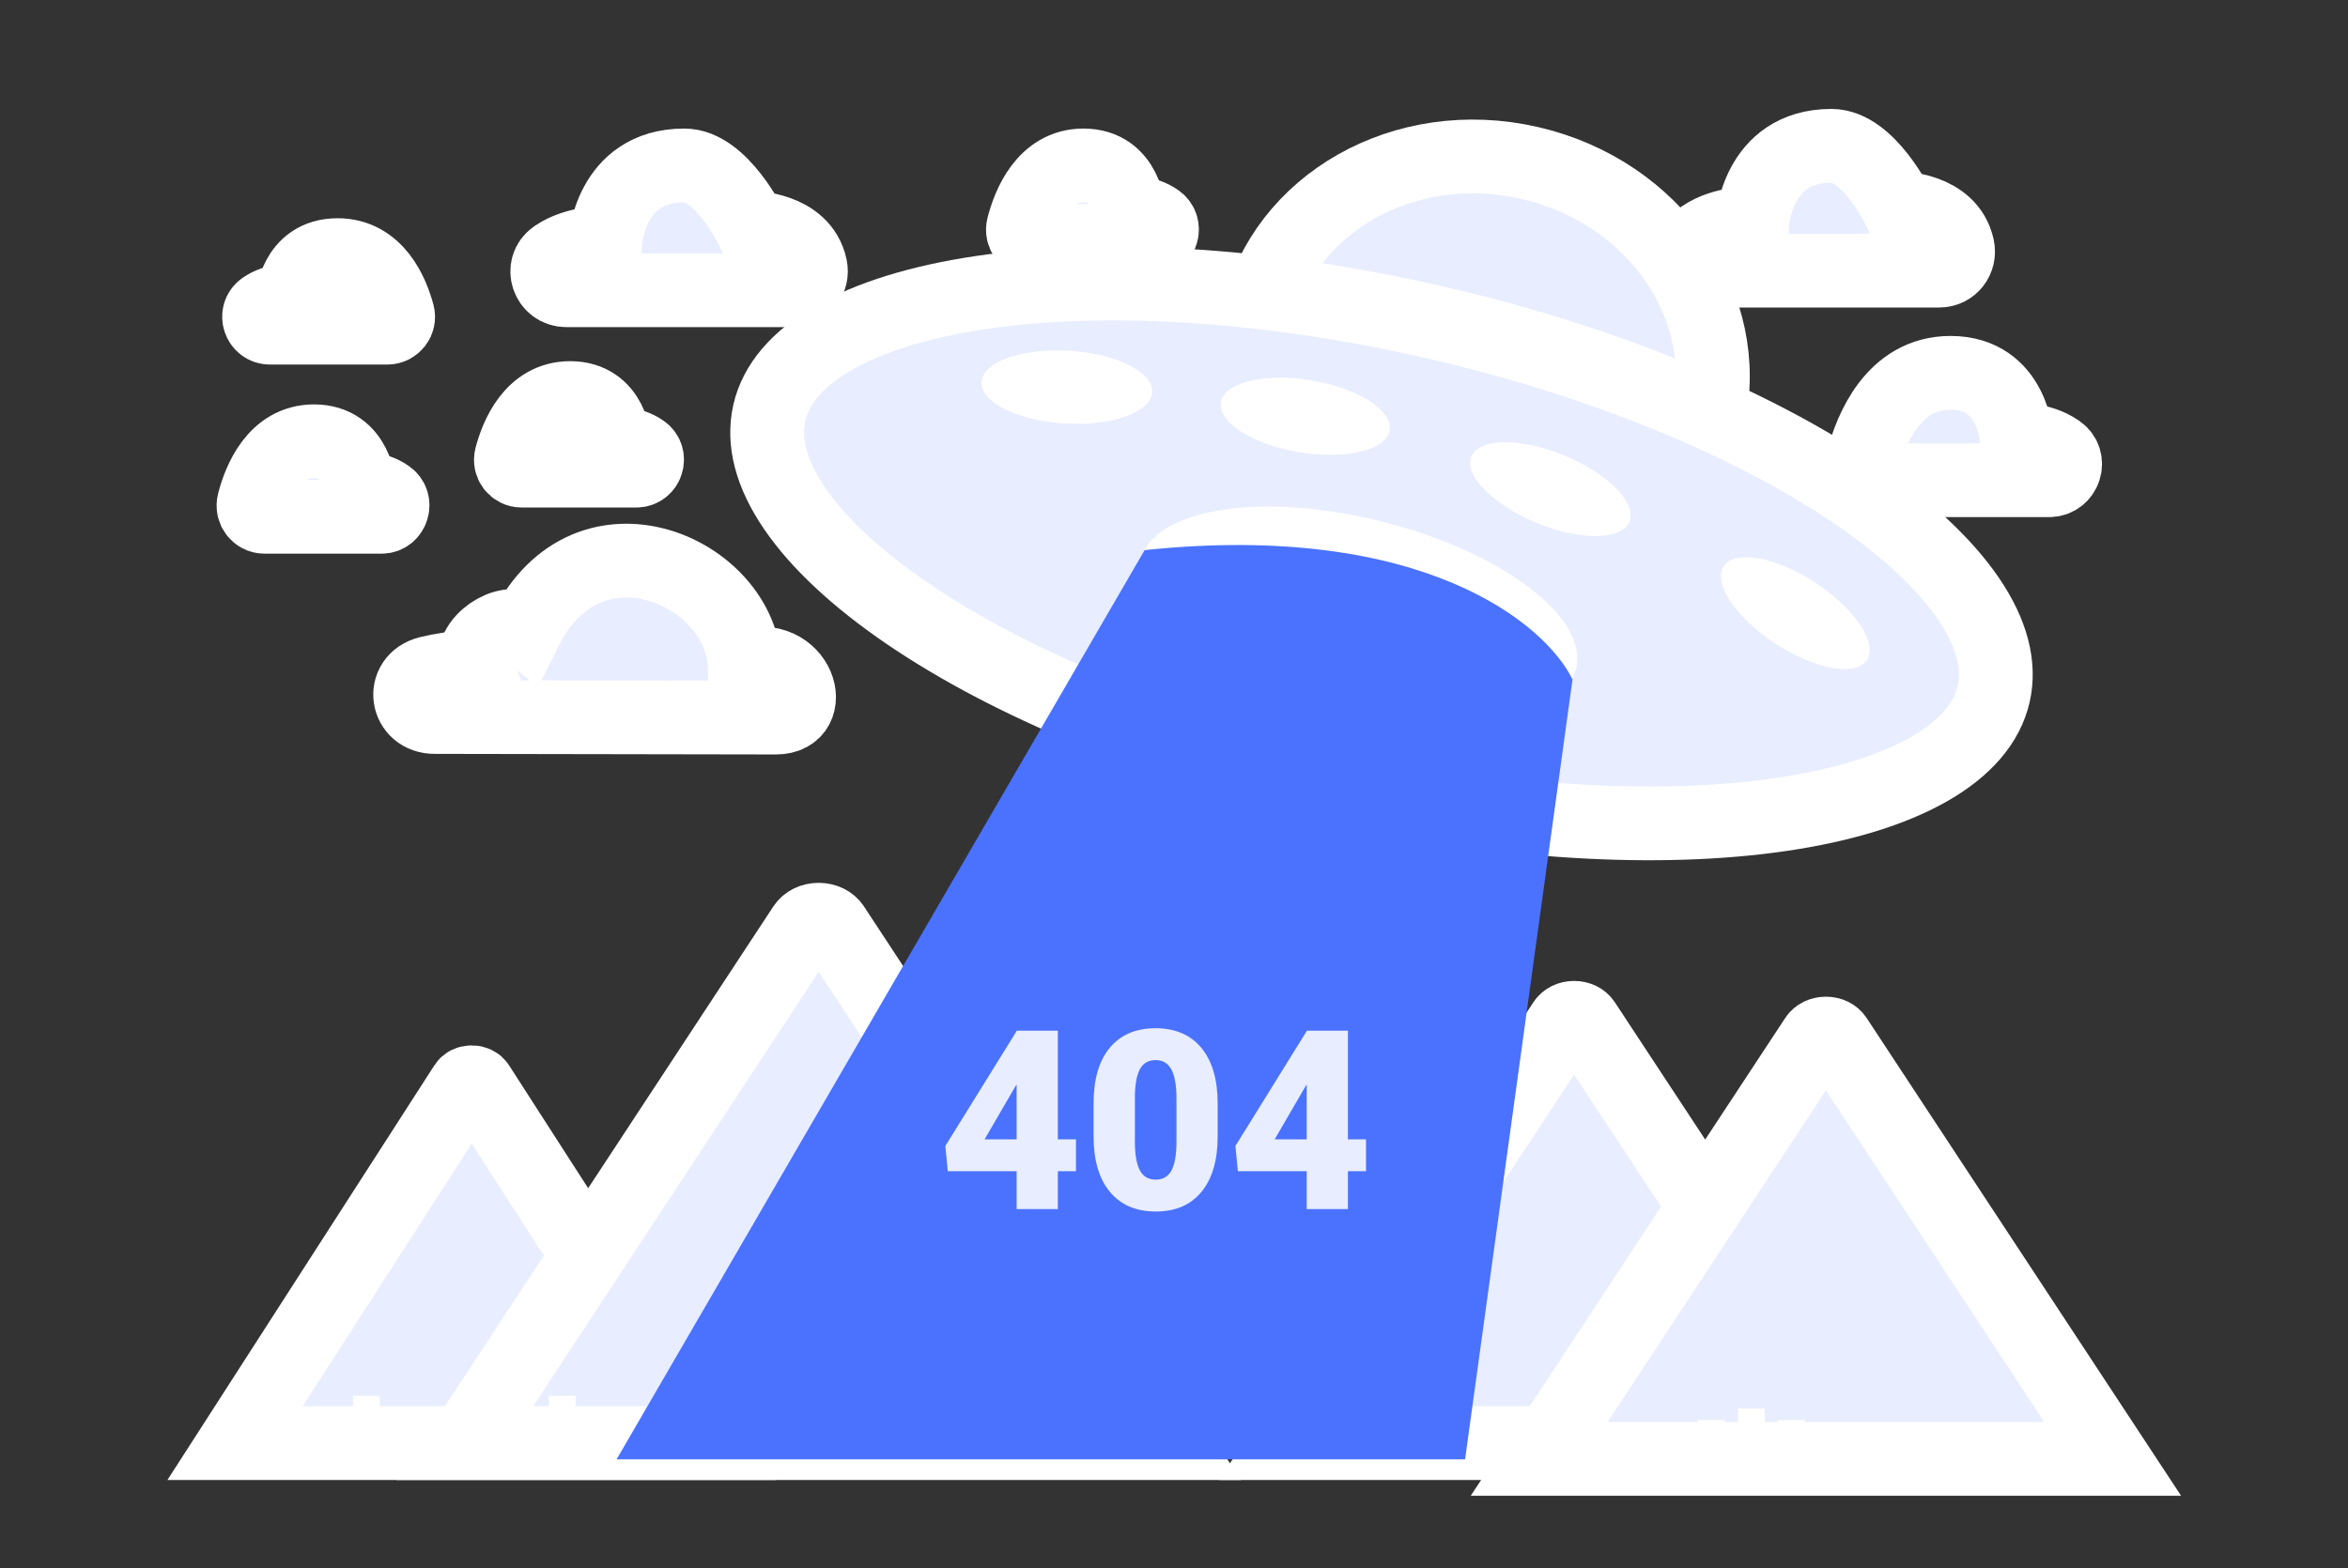 <svg width="250" height="167" viewBox="0 0 250 167" fill="none" xmlns="http://www.w3.org/2000/svg">
<rect x="0" y="0" width="250" height="167" fill="#333333" stroke="none"/>
<g clip-path="url(#clip0_2455_90240)">
<path d="M49.563 115.575L25.026 153.698H75.425L50.888 115.575C50.783 115.412 50.555 115.268 50.225 115.268C49.895 115.268 49.668 115.412 49.563 115.575H49.563ZM166.558 108.889L137.073 153.698H198.129L168.645 108.889C168.463 108.614 168.09 108.402 167.601 108.402C167.112 108.402 166.739 108.614 166.558 108.889Z" fill="#E8EDFF" stroke="white" stroke-width="7.857"/>
<path d="M43.288 152.641V149.886" stroke="white" stroke-width="2.857"/>
<path d="M34.734 152.641V149.886" stroke="white" stroke-width="2.857"/>
<path d="M39.011 152.641V148.662" stroke="white" stroke-width="2.857"/>
<path d="M85.626 98.695L49.485 153.698H124.846L88.706 98.695C88.413 98.25 87.847 97.955 87.166 97.955C86.484 97.955 85.918 98.25 85.626 98.695ZM193.369 110.567L163.884 155.376H224.94L195.456 110.567C195.274 110.292 194.901 110.081 194.412 110.081C193.923 110.081 193.55 110.292 193.369 110.567Z" fill="#E8EDFF" stroke="white" stroke-width="7.857"/>
<path d="M190.751 154.001V151.246" stroke="white" stroke-width="2.857"/>
<path d="M182.198 154.001V151.246" stroke="white" stroke-width="2.857"/>
<path d="M186.475 154.001V150.022" stroke="white" stroke-width="2.857"/>
<path d="M64.141 152.641V149.886" stroke="white" stroke-width="2.857"/>
<path d="M55.588 152.641V149.886" stroke="white" stroke-width="2.857"/>
<path d="M59.864 152.641V148.662" stroke="white" stroke-width="2.857"/>
<path d="M87.166 146.862L94.927 151.882L102.59 146.862L94.927 127.468L87.166 146.862Z" fill="#E8EDFF" stroke="white" stroke-width="7.857"/>
<path d="M95.964 141.841V155.229M90.805 143.942L95.62 147.389" stroke="white" stroke-width="7.857"/>
<path d="M108.02 146.862L115.781 151.882L123.444 146.862L115.781 127.468L108.02 146.862Z" fill="#E8EDFF" stroke="white" stroke-width="7.857"/>
<path d="M116.817 141.841V155.229M111.658 143.942L116.473 147.389" stroke="white" stroke-width="7.857"/>
<path d="M128.873 144.886L138.466 151.092L147.939 144.886L138.466 120.915L128.873 144.886Z" fill="#E8EDFF" stroke="white" stroke-width="7.857"/>
<path d="M139.387 138.68V155.229M133.161 141.572L139.113 145.832" stroke="white" stroke-width="7.857"/>
<path fill-rule="evenodd" clip-rule="evenodd" d="M82.624 76.425C87.164 76.425 85.04 69.204 79.288 70.929C78.97 60.903 62.678 53.568 55.941 67.09C54.037 65.578 49.76 68.434 50.707 70.929C48.591 71.11 46.927 71.355 45.632 71.68C42.641 72.431 43.233 76.391 46.316 76.363L82.624 76.425Z" fill="#E8EDFF" stroke="white" stroke-width="7.857"/>
<path fill-rule="evenodd" clip-rule="evenodd" d="M82.749 51.08H100.959C102.587 51.08 103.289 48.95 101.957 48.006C101.938 47.992 101.919 47.979 101.9 47.966C100.003 46.649 97.514 46.768 97.514 46.768C97.514 46.768 97.158 39.642 90.46 39.642C84.404 39.642 81.989 45.646 81.118 48.954C80.835 50.029 81.648 51.08 82.749 51.08Z" fill="#E8EDFF" stroke="white" stroke-width="2.857"/>
<path fill-rule="evenodd" clip-rule="evenodd" d="M55.529 50.123H67.757C68.85 50.123 69.321 48.684 68.426 48.047C68.414 48.037 68.401 48.028 68.388 48.019C67.115 47.13 65.443 47.21 65.443 47.21C65.443 47.21 65.204 42.395 60.707 42.395C56.641 42.395 55.019 46.452 54.434 48.687C54.244 49.413 54.79 50.123 55.529 50.123ZM41.236 34.9H28.748C27.632 34.9 27.151 33.461 28.064 32.823C28.077 32.814 28.09 32.804 28.103 32.796C29.404 31.906 31.111 31.987 31.111 31.987C31.111 31.987 31.355 27.172 35.948 27.172C40.101 27.172 41.757 31.229 42.354 33.464C42.548 34.19 41.99 34.9 41.236 34.9ZM28.146 55.037H40.633C41.75 55.037 42.231 53.54 41.317 52.877C41.304 52.867 41.291 52.858 41.278 52.848C39.978 51.923 38.271 52.007 38.271 52.007C38.271 52.007 38.027 46.999 33.434 46.999C29.281 46.999 27.625 51.218 27.028 53.543C26.834 54.298 27.391 55.037 28.146 55.037ZM84.344 30.912H60.299C58.352 30.912 57.512 28.437 59.106 27.339L59.173 27.293C61.442 25.762 64.419 25.901 64.419 25.901C64.419 25.901 64.845 17.62 72.855 17.62C76.816 17.62 80.016 24.266 80.016 24.266C80.016 24.266 85.404 24.266 86.296 28.442C86.565 29.707 85.662 30.912 84.344 30.912ZM158.784 52.316C162.132 52.316 160.565 46.975 156.323 48.251C156.088 40.835 144.072 35.409 139.103 45.411C137.698 44.293 134.543 46.405 135.242 48.251C133.681 48.385 132.454 48.566 131.499 48.807C129.293 49.362 129.73 52.291 132.003 52.271L158.784 52.316ZM199.973 51.146H218.183C219.812 51.146 220.513 49.017 219.181 48.072C219.162 48.059 219.143 48.045 219.125 48.032C217.227 46.715 214.738 46.835 214.738 46.835C214.738 46.835 214.382 39.709 207.684 39.709C201.628 39.709 199.213 45.713 198.342 49.021C198.059 50.096 198.872 51.146 199.973 51.146ZM146.92 30.368H159.147C160.24 30.368 160.711 28.929 159.817 28.291L159.779 28.264C158.505 27.374 156.833 27.455 156.833 27.455C156.833 27.455 156.595 22.64 152.097 22.64C148.031 22.64 146.41 26.697 145.825 28.932C145.635 29.658 146.181 30.368 146.92 30.368ZM179.491 42.424H167.004C165.887 42.424 165.406 40.985 166.32 40.347C166.333 40.338 166.345 40.329 166.358 40.32C167.659 39.43 169.366 39.511 169.366 39.511C169.366 39.511 169.61 34.696 174.203 34.696C178.356 34.696 180.012 38.753 180.609 40.988C180.803 41.714 180.246 42.424 179.491 42.424ZM110.07 25.657H122.558C123.674 25.657 124.155 24.161 123.241 23.497C123.229 23.487 123.216 23.478 123.203 23.469C121.902 22.543 120.195 22.627 120.195 22.627C120.195 22.627 119.951 17.62 115.358 17.62C111.205 17.62 109.549 21.839 108.952 24.163C108.758 24.919 109.316 25.657 110.07 25.657ZM206.486 28.822H182.44C180.494 28.822 179.654 26.348 181.248 25.25C181.27 25.234 181.293 25.218 181.315 25.203C183.584 23.673 186.561 23.812 186.561 23.812C186.561 23.812 186.986 15.53 194.997 15.53C198.957 15.53 202.158 22.176 202.158 22.176C202.158 22.176 207.546 22.176 208.437 26.352C208.707 27.617 207.803 28.822 206.486 28.822Z" fill="#E8EDFF" stroke="white" stroke-width="7.857"/>
<path d="M181.865 44.59C179.149 56.46 166.3 63.883 152.93 60.812C139.56 57.741 131.22 45.452 133.936 33.581C136.651 21.71 149.501 14.287 162.871 17.358C176.241 20.429 184.581 32.719 181.865 44.59Z" fill="#E8EDFF" stroke="white" stroke-width="7.857"/>
<path d="M212.271 73.915C211.573 76.966 209.299 79.671 205.435 81.891C201.569 84.113 196.246 85.763 189.785 86.724C176.87 88.645 159.731 87.765 141.459 83.568C123.187 79.371 107.376 72.683 96.586 65.318C91.187 61.633 87.113 57.824 84.599 54.137C82.086 50.452 81.215 47.024 81.913 43.974C82.611 40.924 84.885 38.219 88.749 35.998C92.615 33.777 97.937 32.126 104.399 31.165C117.313 29.245 134.452 30.125 152.725 34.322C170.997 38.519 186.808 45.207 197.598 52.572C202.997 56.257 207.07 60.066 209.585 63.753C212.098 67.438 212.968 70.865 212.271 73.915Z" fill="#E8EDFF" stroke="white" stroke-width="7.857"/>
<path d="M189.037 68.554C193.247 71.31 197.61 72.089 198.78 70.293C199.951 68.498 197.486 64.808 193.275 62.052C189.064 59.297 184.702 58.518 183.531 60.313C182.361 62.109 184.826 65.799 189.037 68.554Z" fill="white"/>
<path d="M163.607 55.692C168.258 57.61 172.689 57.557 173.503 55.574C174.318 53.591 171.208 50.429 166.557 48.51C161.907 46.592 157.476 46.645 156.661 48.628C155.847 50.611 158.956 53.774 163.607 55.692Z" fill="white"/>
<path d="M142.171 75.3C154.971 78.504 166.451 76.676 167.811 71.218C169.172 65.76 159.898 58.739 147.098 55.535C134.297 52.332 122.818 54.159 121.457 59.617C120.097 65.075 129.37 72.096 142.171 75.3Z" fill="white"/>
<path d="M65.65 155.429L121.872 58.59C151.494 55.485 164.587 66.482 167.43 72.368L155.992 155.429H65.65Z" fill="#4A72FF"/>
<path d="M112.633 121.347H114.56V124.739H112.633V128.771H108.245V124.739H100.914L100.654 122.051L108.245 109.813V109.774H112.633V121.347ZM104.833 121.347H108.245V115.502L107.971 115.946L104.833 121.347ZM129.651 121.008C129.651 123.574 129.074 125.552 127.919 126.944C126.774 128.336 125.155 129.031 123.062 129.031C120.953 129.031 119.321 128.331 118.167 126.931C117.012 125.531 116.435 123.556 116.435 121.008V117.537C116.435 114.971 117.008 112.992 118.154 111.601C119.308 110.209 120.936 109.513 123.037 109.513C125.137 109.513 126.765 110.214 127.919 111.614C129.074 113.014 129.651 114.993 129.651 117.55V121.008ZM125.263 116.976C125.263 115.61 125.085 114.593 124.729 113.923C124.373 113.245 123.809 112.906 123.037 112.906C122.281 112.906 121.73 113.219 121.383 113.845C121.044 114.471 120.862 115.419 120.836 116.689V121.543C120.836 122.96 121.014 124 121.37 124.661C121.726 125.313 122.29 125.639 123.062 125.639C123.809 125.639 124.36 125.322 124.716 124.687C125.072 124.043 125.254 123.039 125.263 121.673V116.976ZM143.518 121.347H145.445V124.739H143.518V128.771H139.13V124.739H131.8L131.539 122.051L139.13 109.813V109.774H143.518V121.347ZM135.719 121.347H139.13V115.502L138.857 115.946L135.719 121.347Z" fill="#E8EDFF"/>
<path d="M138.34 48.166C143.302 48.99 147.608 47.942 147.958 45.827C148.307 43.711 144.569 41.328 139.607 40.505C134.645 39.681 130.339 40.728 129.989 42.844C129.639 44.96 133.378 47.342 138.34 48.166Z" fill="white"/>
<path d="M113.362 45.105C118.383 45.404 122.555 43.91 122.682 41.77C122.809 39.629 118.842 37.651 113.821 37.353C108.8 37.054 104.628 38.548 104.501 40.688C104.374 42.829 108.341 44.807 113.362 45.105Z" fill="white"/>
</g>
<defs>
<clipPath id="clip0_2455_90240">
<rect width="250" height="167" fill="white"/>
</clipPath>
</defs>
</svg>
